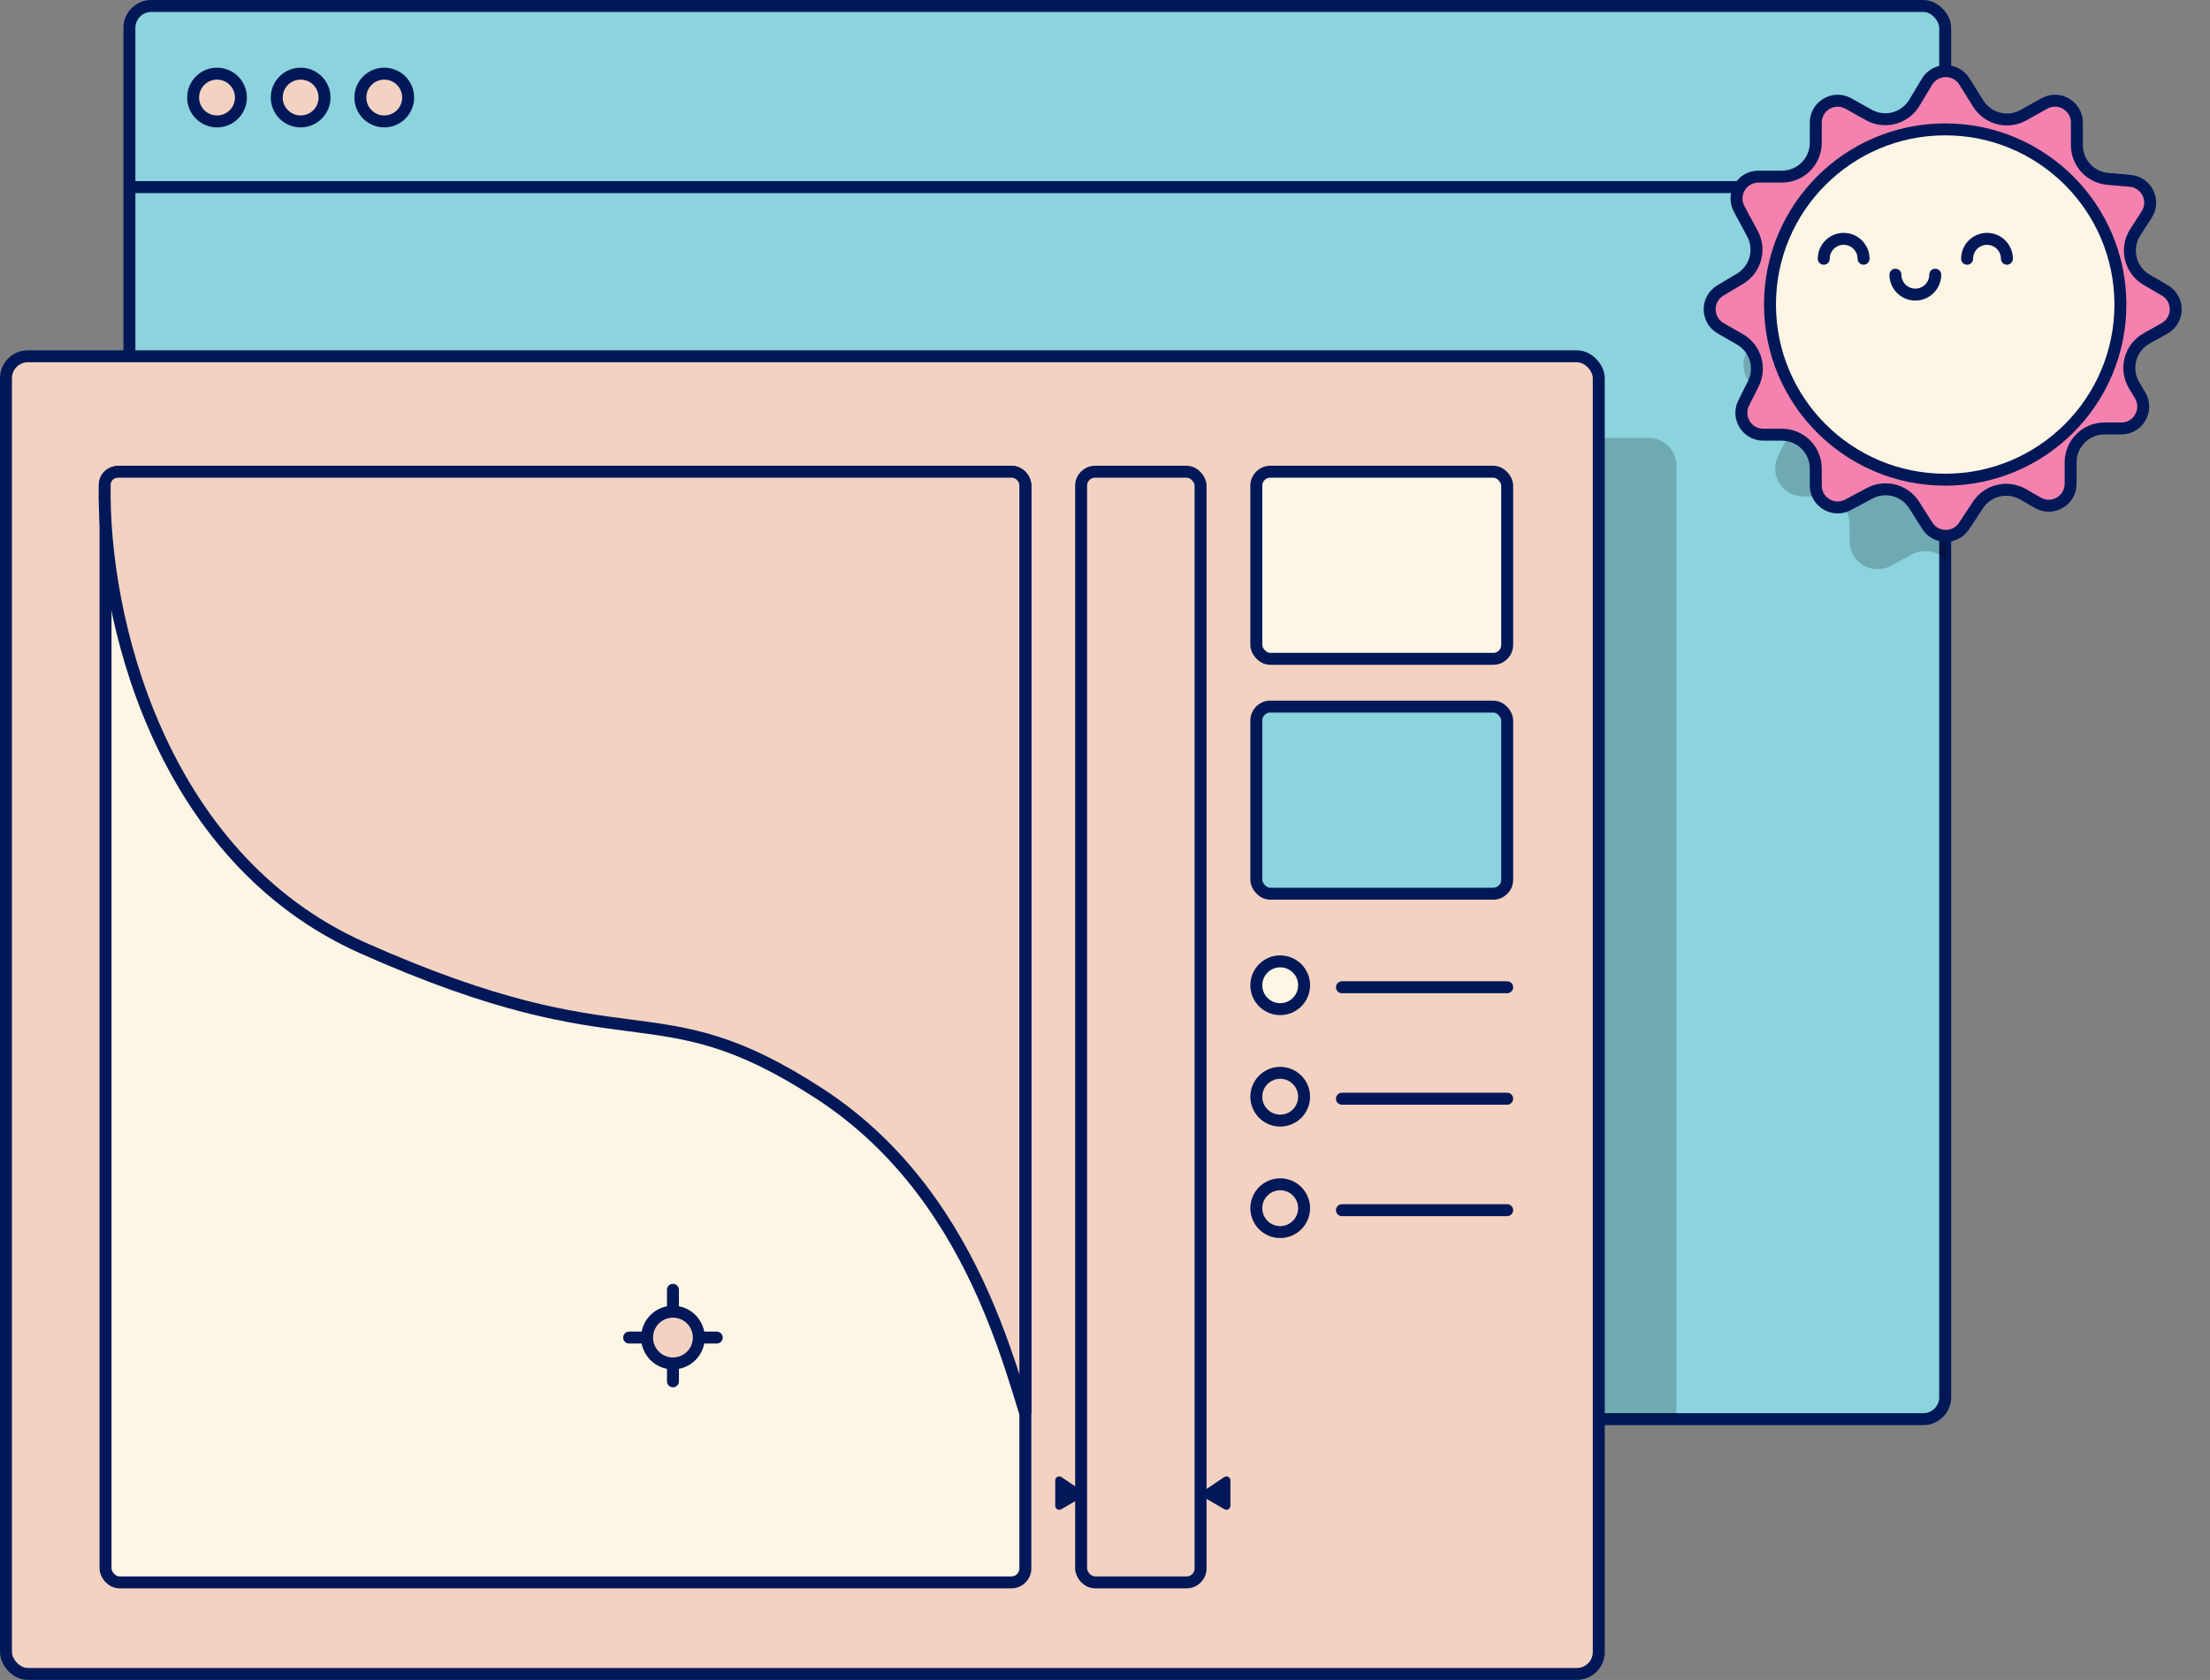 <svg viewBox="0 0 555 422" fill="none" xmlns="http://www.w3.org/2000/svg">
	<rect x="0" y="0" width="555" height="422" fill="#808080" stroke="none"/>
	<rect x="32.5" y="1.5" width="456" height="355" rx="5.5" fill="#8bd3dd" stroke="#001858" stroke-width="3"></rect>
	<path d="M380 110L414 110C417.866 110 421 113.134 421 117V355.5H380V110Z" fill="black" fill-opacity="0.2"></path>
	<rect x="1.5" y="89.5" width="400" height="331" rx="5.5" fill="#f3d2c1" stroke="#001858" stroke-width="3"></rect>
	<rect x="26.5" y="118.5" width="231" height="279" rx="3.5" fill="#fef6e4" stroke="#001858" stroke-width="3"></rect>
	<path d="M91.11 238.13C65.426 226.694 49.061 205.78 39.185 183.565C29.304 161.337 25.969 137.907 26.297 121.669C26.333 119.913 27.8 118.5 29.667 118.5H254.001C255.934 118.5 257.501 120.067 257.501 122V355.097C257.269 354.352 257.03 353.574 256.78 352.762C256.405 351.545 256.008 350.253 255.58 348.888C253.504 342.251 250.791 334.084 246.934 325.392C239.221 308.012 226.898 288.458 205.818 274.743C195.354 267.935 187.168 264.118 179.684 261.764C172.227 259.419 165.52 258.546 158.112 257.581L158.069 257.575L158.024 257.569C143.251 255.645 125.154 253.288 91.11 238.13Z" fill="#f3d2c1" stroke="#001858" stroke-width="3"></path>
	<rect x="271.5" y="118.5" width="30" height="279" rx="3.5" fill="#f3d2c1" stroke="#001858" stroke-width="3"></rect>
	<path d="M265 371.875C265 371.075 265.893 370.599 266.557 371.044L271.669 374.473C272.283 374.885 272.253 375.798 271.613 376.169L266.501 379.13C265.835 379.517 265 379.036 265 378.265L265 371.875Z" fill="#001858"></path>
	<path d="M309 371.875C309 371.075 308.107 370.599 307.443 371.044L302.331 374.473C301.717 374.885 301.747 375.798 302.387 376.169L307.499 379.13C308.165 379.517 309 379.036 309 378.265L309 371.875Z" fill="#001858"></path>
	<rect x="315.5" y="177.5" width="63" height="47" rx="3.5" fill="#8bd3dd" stroke="#001858" stroke-width="3"></rect>
	<rect x="315.5" y="118.5" width="63" height="47" rx="3.5" fill="#fef6e4" stroke="#001858" stroke-width="3"></rect>
	<circle cx="54.5" cy="24.5" r="6" fill="#f3d2c1" stroke="#001858" stroke-width="3"></circle>
	<circle cx="75.5" cy="24.5" r="6" fill="#f3d2c1" stroke="#001858" stroke-width="3"></circle>
	<circle cx="96.5" cy="24.5" r="6" fill="#f3d2c1" stroke="#001858" stroke-width="3"></circle>
	<path fill-rule="evenodd" clip-rule="evenodd" d="M489 39.731C486.91 42.444 483.103 43.272 480.044 41.561L474.917 38.694C470.251 36.085 464.5 39.458 464.5 44.804V49.87C464.5 53.736 461.366 56.87 457.5 56.87H451.599C446.307 56.87 442.929 62.516 445.431 67.18L448.778 73.416C450.547 76.712 449.413 80.815 446.203 82.734L441.261 85.69C436.669 88.436 436.73 95.11 441.373 97.771L446.193 100.533C449.416 102.381 450.635 106.424 448.969 109.745L446.555 114.557C444.22 119.212 447.604 124.696 452.812 124.696H457.5C461.366 124.696 464.5 127.83 464.5 131.696V135.97C464.5 141.258 470.139 144.637 474.802 142.143L480.227 139.241C483.234 137.633 486.921 138.435 489 141.047V39.731Z" fill="black" fill-opacity="0.2"></path>
	<path d="M493.305 20.449L496.802 26.026C499.208 29.863 504.199 31.14 508.152 28.93L513.386 26.003C517.052 23.953 521.57 26.603 521.57 30.804V36.462C521.57 40.866 524.934 44.541 529.32 44.929L534.961 45.429C539.08 45.794 541.338 50.404 539.101 53.883L536.232 58.344C533.614 62.414 534.918 67.845 539.097 70.284L543.66 72.946C547.336 75.091 547.288 80.42 543.572 82.497L539.09 85.004C534.912 87.34 533.486 92.665 535.939 96.777L537.452 99.313C539.638 102.979 536.997 107.63 532.728 107.63H528.5C523.806 107.63 520 111.436 520 116.13V121.531C520 125.764 515.418 128.41 511.751 126.294L508.069 124.17C504.174 121.922 499.203 123.097 496.726 126.849L493.234 132.141C491.035 135.471 486.133 135.426 483.998 132.055L480.708 126.864C478.326 123.103 473.445 121.818 469.52 123.918L464.094 126.82C460.43 128.779 456 126.125 456 121.97V117.696C456 113.001 452.194 109.196 447.5 109.196H442.811C438.72 109.196 436.061 104.887 437.895 101.23L440.309 96.418C442.332 92.385 440.852 87.475 436.938 85.232L432.118 82.469C428.471 80.379 428.422 75.135 432.03 72.977L436.973 70.021C440.87 67.691 442.247 62.708 440.1 58.707L436.753 52.47C434.786 48.806 437.441 44.37 441.599 44.37H447.5C452.194 44.37 456 40.564 456 35.87V30.804C456 26.603 460.518 23.953 464.184 26.003L469.312 28.87C473.317 31.11 478.376 29.766 480.742 25.835L483.933 20.534C486.048 17.021 491.126 16.974 493.305 20.449Z" fill="#f582ae" stroke="#001858" stroke-width="3"></path>
	<circle cx="488.5" cy="76.5" r="44" fill="#fef6e4" stroke="#001858" stroke-width="3"></circle>
	<path d="M504 65C504 62.239 501.761 60 499 60C496.239 60 494 62.239 494 65" stroke="#001858" stroke-width="3" stroke-linecap="round"></path>
	<path d="M486 69C486 71.761 483.761 74 481 74C478.239 74 476 71.761 476 69" stroke="#001858" stroke-width="3" stroke-linecap="round"></path>
	<path d="M468 65C468 62.239 465.761 60 463 60C460.239 60 458 62.239 458 65" stroke="#001858" stroke-width="3" stroke-linecap="round"></path>
	<path d="M32 47H437" stroke="#001858" stroke-width="3"></path>
	<circle cx="321.5" cy="247.5" r="6" fill="#fef6e4" stroke="#001858" stroke-width="3"></circle>
	<path d="M337 248H378.5" stroke="#001858" stroke-width="3" stroke-linecap="round"></path> 
	<circle cx="321.5" cy="303.5" r="6" fill="#f3d2c1" stroke="#001858" stroke-width="3"></circle>
	<path d="M337 304H378.5" stroke="#001858" stroke-width="3" stroke-linecap="round"></path>
	<circle cx="169" cy="336" r="6.5" fill="#f3d2c1" stroke="#001858" stroke-width="3"></circle>
  <circle cx="321.5" cy="275.5" r="6" fill="#f3d2c1" stroke="#001858" stroke-width="3"></circle>
	<path d="M337 276H378.5" stroke="#001858" stroke-width="3" stroke-linecap="round"></path>
  <!-- color picker points -->
	<path d="M158 336H162" stroke="#001858" stroke-width="3" stroke-linecap="round"></path>
	<path d="M176 336H180" stroke="#001858" stroke-width="3" stroke-linecap="round"></path>
	<path d="M169 347L169 343" stroke="#001858" stroke-width="3" stroke-linecap="round"></path>
	<path d="M169 328L169 324" stroke="#001858" stroke-width="3" stroke-linecap="round"></path>
</svg>
